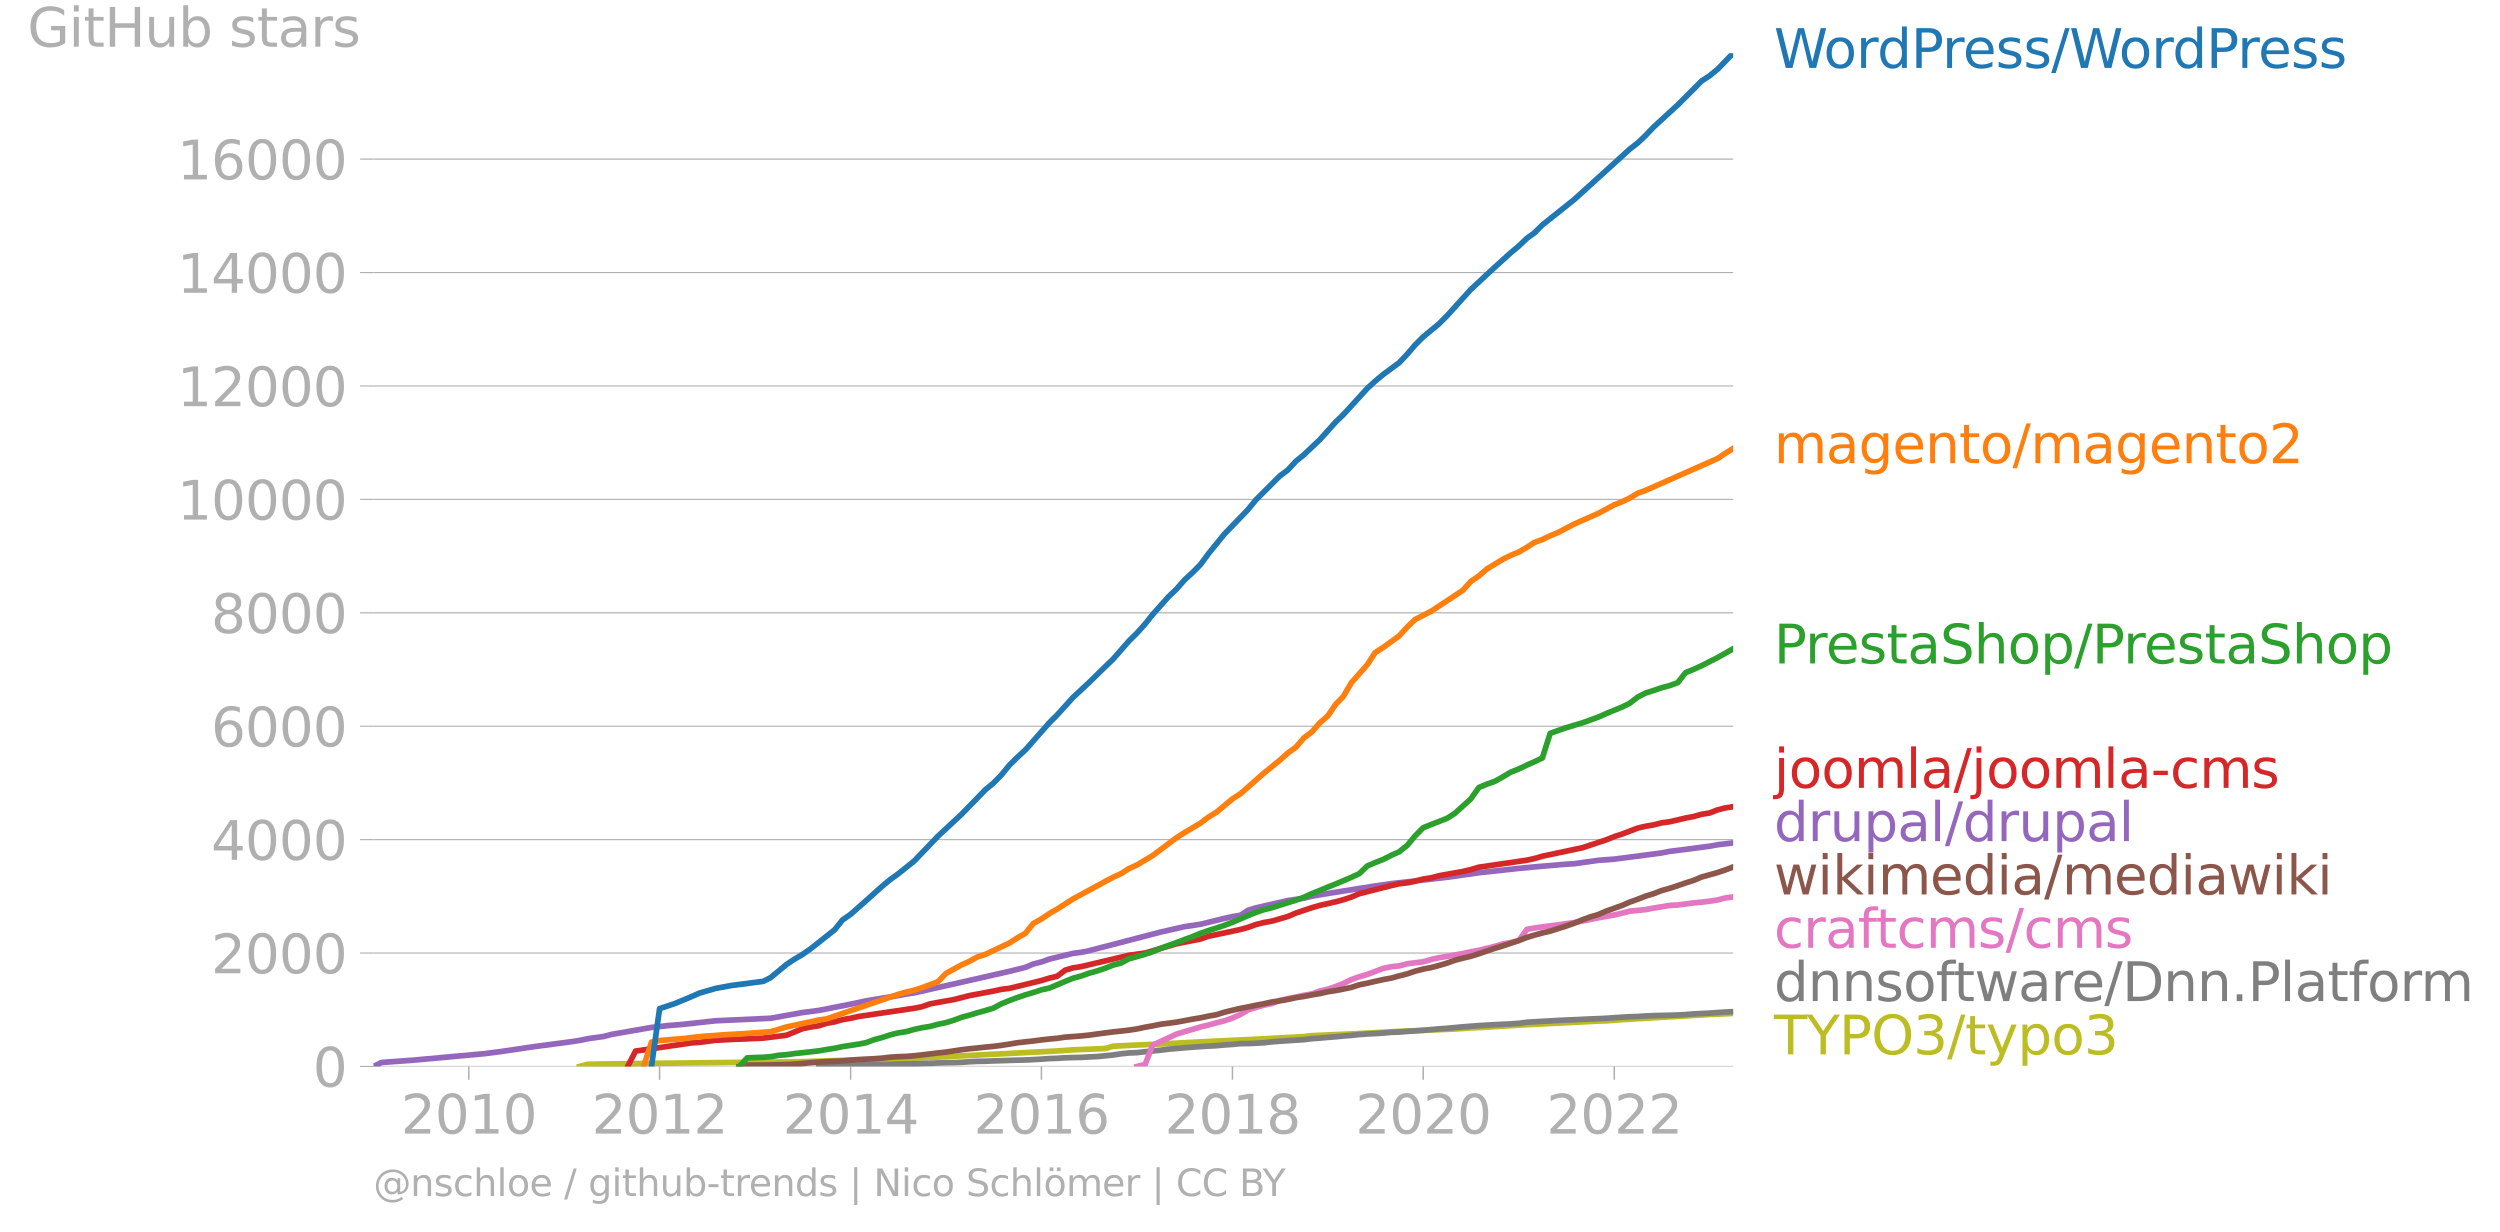 <svg xmlns="http://www.w3.org/2000/svg" xmlns:xlink="http://www.w3.org/1999/xlink" width="875.447" height="431.485" viewBox="0 0 656.585 323.614"><defs><style>*{stroke-linejoin:round;stroke-linecap:butt}</style></defs><g id="figure_1"><path id="patch_1" d="M0 323.614h656.585V0H0v323.614z" style="fill:none"/><g id="axes_1"><path id="patch_2" d="M98.073 280.087h357.12V13.975H98.073v266.112z" style="fill:none"/><g id="matplotlib.axis_1"><g id="xtick_1"><g id="line2d_1"><defs><path id="m7397a86c93" d="M0 0v3.5" style="stroke:#b0b0b0;stroke-width:.4"/></defs><use xlink:href="#m7397a86c93" x="123.126" y="280.087" style="fill:#b0b0b0;stroke:#b0b0b0;stroke-width:.4"/></g><g id="text_1" style="fill:#b0b0b0" transform="matrix(.14 0 0 -.14 105.31 297.724)"><defs><path id="DejaVuSans-32" d="M1228 531h2203V0H469v531q359 372 979 998 621 627 780 809 303 340 423 576 121 236 121 464 0 372-261 606-261 235-680 235-297 0-627-103-329-103-704-313v638q381 153 712 231 332 78 607 78 725 0 1156-363 431-362 431-968 0-288-108-546-107-257-392-607-78-91-497-524-418-433-1181-1211z" transform="scale(.016)"/><path id="DejaVuSans-30" d="M2034 4250q-487 0-733-480-245-479-245-1442 0-959 245-1439 246-480 733-480 491 0 736 480 246 480 246 1439 0 963-246 1442-245 480-736 480zm0 500q785 0 1199-621 414-620 414-1801 0-1178-414-1799Q2819-91 2034-91q-784 0-1198 620-414 621-414 1799 0 1181 414 1801 414 621 1198 621z" transform="scale(.016)"/><path id="DejaVuSans-31" d="M794 531h1031v3560L703 3866v575l1116 225h631V531h1031V0H794v531z" transform="scale(.016)"/></defs><use xlink:href="#DejaVuSans-32"/><use xlink:href="#DejaVuSans-30" x="63.623"/><use xlink:href="#DejaVuSans-31" x="127.246"/><use xlink:href="#DejaVuSans-30" x="190.869"/></g></g><g id="xtick_2"><use xlink:href="#m7397a86c93" id="line2d_2" x="173.231" y="280.087" style="fill:#b0b0b0;stroke:#b0b0b0;stroke-width:.4"/><g id="text_2" style="fill:#b0b0b0" transform="matrix(.14 0 0 -.14 155.416 297.724)"><use xlink:href="#DejaVuSans-32"/><use xlink:href="#DejaVuSans-30" x="63.623"/><use xlink:href="#DejaVuSans-31" x="127.246"/><use xlink:href="#DejaVuSans-32" x="190.869"/></g></g><g id="xtick_3"><use xlink:href="#m7397a86c93" id="line2d_3" x="223.405" y="280.087" style="fill:#b0b0b0;stroke:#b0b0b0;stroke-width:.4"/><g id="text_3" style="fill:#b0b0b0" transform="matrix(.14 0 0 -.14 205.59 297.724)"><defs><path id="DejaVuSans-34" d="M2419 4116 825 1625h1594v2491zm-166 550h794V1625h666v-525h-666V0h-628v1100H313v609l1940 2957z" transform="scale(.016)"/></defs><use xlink:href="#DejaVuSans-32"/><use xlink:href="#DejaVuSans-30" x="63.623"/><use xlink:href="#DejaVuSans-31" x="127.246"/><use xlink:href="#DejaVuSans-34" x="190.869"/></g></g><g id="xtick_4"><use xlink:href="#m7397a86c93" id="line2d_4" x="273.51" y="280.087" style="fill:#b0b0b0;stroke:#b0b0b0;stroke-width:.4"/><g id="text_4" style="fill:#b0b0b0" transform="matrix(.14 0 0 -.14 255.695 297.724)"><defs><path id="DejaVuSans-36" d="M2113 2584q-425 0-674-291-248-290-248-796 0-503 248-796 249-292 674-292t673 292q248 293 248 796 0 506-248 796-248 291-673 291zm1253 1979v-575q-238 112-480 171-242 60-480 60-625 0-955-422-329-422-376-1275 184 272 462 417 279 145 613 145 703 0 1111-427 408-426 408-1160 0-719-425-1154Q2819-91 2113-91q-810 0-1238 620-428 621-428 1799 0 1106 525 1764t1409 658q238 0 480-47t505-140z" transform="scale(.016)"/></defs><use xlink:href="#DejaVuSans-32"/><use xlink:href="#DejaVuSans-30" x="63.623"/><use xlink:href="#DejaVuSans-31" x="127.246"/><use xlink:href="#DejaVuSans-36" x="190.869"/></g></g><g id="xtick_5"><use xlink:href="#m7397a86c93" id="line2d_5" x="323.684" y="280.087" style="fill:#b0b0b0;stroke:#b0b0b0;stroke-width:.4"/><g id="text_5" style="fill:#b0b0b0" transform="matrix(.14 0 0 -.14 305.869 297.724)"><defs><path id="DejaVuSans-38" d="M2034 2216q-450 0-708-241-257-241-257-662 0-422 257-663 258-241 708-241t709 242q260 243 260 662 0 421-258 662-257 241-711 241zm-631 268q-406 100-633 378-226 279-226 679 0 559 398 884 399 325 1092 325 697 0 1094-325t397-884q0-400-227-679-226-278-629-378 456-106 710-416 255-309 255-755 0-679-414-1042Q2806-91 2034-91q-771 0-1186 362-414 363-414 1042 0 446 256 755 257 310 713 416zm-231 997q0-362 226-565 227-203 636-203 407 0 636 203 230 203 230 565 0 363-230 566-229 203-636 203-409 0-636-203-226-203-226-566z" transform="scale(.016)"/></defs><use xlink:href="#DejaVuSans-32"/><use xlink:href="#DejaVuSans-30" x="63.623"/><use xlink:href="#DejaVuSans-31" x="127.246"/><use xlink:href="#DejaVuSans-38" x="190.869"/></g></g><g id="xtick_6"><use xlink:href="#m7397a86c93" id="line2d_6" x="373.789" y="280.087" style="fill:#b0b0b0;stroke:#b0b0b0;stroke-width:.4"/><g id="text_6" style="fill:#b0b0b0" transform="matrix(.14 0 0 -.14 355.974 297.724)"><use xlink:href="#DejaVuSans-32"/><use xlink:href="#DejaVuSans-30" x="63.623"/><use xlink:href="#DejaVuSans-32" x="127.246"/><use xlink:href="#DejaVuSans-30" x="190.869"/></g></g><g id="xtick_7"><use xlink:href="#m7397a86c93" id="line2d_7" x="423.963" y="280.087" style="fill:#b0b0b0;stroke:#b0b0b0;stroke-width:.4"/><g id="text_7" style="fill:#b0b0b0" transform="matrix(.14 0 0 -.14 406.148 297.724)"><use xlink:href="#DejaVuSans-32"/><use xlink:href="#DejaVuSans-30" x="63.623"/><use xlink:href="#DejaVuSans-32" x="127.246"/><use xlink:href="#DejaVuSans-32" x="190.869"/></g></g></g><g id="matplotlib.axis_2"><g id="ytick_1"><path id="line2d_8" d="M98.073 280.087h357.12" clip-path="url(#p412878331a)" style="fill:none;stroke:#b0b0b0;stroke-width:.3;stroke-linecap:square"/><g id="line2d_9"><defs><path id="m7b59b33f03" d="M0 0h-3.5" style="stroke:#b0b0b0;stroke-width:.3"/></defs><use xlink:href="#m7b59b33f03" x="98.073" y="280.087" style="fill:#b0b0b0;stroke:#b0b0b0;stroke-width:.3"/></g><use xlink:href="#DejaVuSans-30" id="text_8" style="fill:#b0b0b0" transform="matrix(.14 0 0 -.14 82.166 285.406)"/></g><g id="ytick_2"><path id="line2d_10" d="M98.073 250.3h357.12" clip-path="url(#p412878331a)" style="fill:none;stroke:#b0b0b0;stroke-width:.3;stroke-linecap:square"/><use xlink:href="#m7b59b33f03" id="line2d_11" x="98.073" y="250.3" style="fill:#b0b0b0;stroke:#b0b0b0;stroke-width:.3"/><g id="text_9" style="fill:#b0b0b0" transform="matrix(.14 0 0 -.14 55.443 255.62)"><use xlink:href="#DejaVuSans-32"/><use xlink:href="#DejaVuSans-30" x="63.623"/><use xlink:href="#DejaVuSans-30" x="127.246"/><use xlink:href="#DejaVuSans-30" x="190.869"/></g></g><g id="ytick_3"><path id="line2d_12" d="M98.073 220.514h357.12" clip-path="url(#p412878331a)" style="fill:none;stroke:#b0b0b0;stroke-width:.3;stroke-linecap:square"/><use xlink:href="#m7b59b33f03" id="line2d_13" x="98.073" y="220.514" style="fill:#b0b0b0;stroke:#b0b0b0;stroke-width:.3"/><g id="text_10" style="fill:#b0b0b0" transform="matrix(.14 0 0 -.14 55.443 225.833)"><use xlink:href="#DejaVuSans-34"/><use xlink:href="#DejaVuSans-30" x="63.623"/><use xlink:href="#DejaVuSans-30" x="127.246"/><use xlink:href="#DejaVuSans-30" x="190.869"/></g></g><g id="ytick_4"><path id="line2d_14" d="M98.073 190.727h357.12" clip-path="url(#p412878331a)" style="fill:none;stroke:#b0b0b0;stroke-width:.3;stroke-linecap:square"/><use xlink:href="#m7b59b33f03" id="line2d_15" x="98.073" y="190.727" style="fill:#b0b0b0;stroke:#b0b0b0;stroke-width:.3"/><g id="text_11" style="fill:#b0b0b0" transform="matrix(.14 0 0 -.14 55.443 196.046)"><use xlink:href="#DejaVuSans-36"/><use xlink:href="#DejaVuSans-30" x="63.623"/><use xlink:href="#DejaVuSans-30" x="127.246"/><use xlink:href="#DejaVuSans-30" x="190.869"/></g></g><g id="ytick_5"><path id="line2d_16" d="M98.073 160.941h357.12" clip-path="url(#p412878331a)" style="fill:none;stroke:#b0b0b0;stroke-width:.3;stroke-linecap:square"/><use xlink:href="#m7b59b33f03" id="line2d_17" x="98.073" y="160.941" style="fill:#b0b0b0;stroke:#b0b0b0;stroke-width:.3"/><g id="text_12" style="fill:#b0b0b0" transform="matrix(.14 0 0 -.14 55.443 166.26)"><use xlink:href="#DejaVuSans-38"/><use xlink:href="#DejaVuSans-30" x="63.623"/><use xlink:href="#DejaVuSans-30" x="127.246"/><use xlink:href="#DejaVuSans-30" x="190.869"/></g></g><g id="ytick_6"><path id="line2d_18" d="M98.073 131.155h357.12" clip-path="url(#p412878331a)" style="fill:none;stroke:#b0b0b0;stroke-width:.3;stroke-linecap:square"/><use xlink:href="#m7b59b33f03" id="line2d_19" x="98.073" y="131.155" style="fill:#b0b0b0;stroke:#b0b0b0;stroke-width:.3"/><g id="text_13" style="fill:#b0b0b0" transform="matrix(.14 0 0 -.14 46.536 136.473)"><use xlink:href="#DejaVuSans-31"/><use xlink:href="#DejaVuSans-30" x="63.623"/><use xlink:href="#DejaVuSans-30" x="127.246"/><use xlink:href="#DejaVuSans-30" x="190.869"/><use xlink:href="#DejaVuSans-30" x="254.492"/></g></g><g id="ytick_7"><path id="line2d_20" d="M98.073 101.368h357.12" clip-path="url(#p412878331a)" style="fill:none;stroke:#b0b0b0;stroke-width:.3;stroke-linecap:square"/><use xlink:href="#m7b59b33f03" id="line2d_21" x="98.073" y="101.368" style="fill:#b0b0b0;stroke:#b0b0b0;stroke-width:.3"/><g id="text_14" style="fill:#b0b0b0" transform="matrix(.14 0 0 -.14 46.536 106.687)"><use xlink:href="#DejaVuSans-31"/><use xlink:href="#DejaVuSans-32" x="63.623"/><use xlink:href="#DejaVuSans-30" x="127.246"/><use xlink:href="#DejaVuSans-30" x="190.869"/><use xlink:href="#DejaVuSans-30" x="254.492"/></g></g><g id="ytick_8"><path id="line2d_22" d="M98.073 71.582h357.12" clip-path="url(#p412878331a)" style="fill:none;stroke:#b0b0b0;stroke-width:.3;stroke-linecap:square"/><use xlink:href="#m7b59b33f03" id="line2d_23" x="98.073" y="71.582" style="fill:#b0b0b0;stroke:#b0b0b0;stroke-width:.3"/><g id="text_15" style="fill:#b0b0b0" transform="matrix(.14 0 0 -.14 46.536 76.9)"><use xlink:href="#DejaVuSans-31"/><use xlink:href="#DejaVuSans-34" x="63.623"/><use xlink:href="#DejaVuSans-30" x="127.246"/><use xlink:href="#DejaVuSans-30" x="190.869"/><use xlink:href="#DejaVuSans-30" x="254.492"/></g></g><g id="ytick_9"><path id="line2d_24" d="M98.073 41.795h357.12" clip-path="url(#p412878331a)" style="fill:none;stroke:#b0b0b0;stroke-width:.3;stroke-linecap:square"/><use xlink:href="#m7b59b33f03" id="line2d_25" x="98.073" y="41.795" style="fill:#b0b0b0;stroke:#b0b0b0;stroke-width:.3"/><g id="text_16" style="fill:#b0b0b0" transform="matrix(.14 0 0 -.14 46.536 47.114)"><use xlink:href="#DejaVuSans-31"/><use xlink:href="#DejaVuSans-36" x="63.623"/><use xlink:href="#DejaVuSans-30" x="127.246"/><use xlink:href="#DejaVuSans-30" x="190.869"/><use xlink:href="#DejaVuSans-30" x="254.492"/></g></g><g id="text_17" style="fill:#b0b0b0" transform="matrix(.14 0 0 -.14 7.2 12.272)"><defs><path id="DejaVuSans-47" d="M3809 666v1253H2778v519h1656V434q-365-259-806-392-440-133-940-133-1094 0-1712 639-617 640-617 1780 0 1144 617 1783 618 639 1712 639 456 0 867-113 411-112 758-331v-672q-350 297-744 447t-828 150q-857 0-1287-478-429-478-429-1425 0-944 429-1422 430-478 1287-478 334 0 596 58 263 58 472 180z" transform="scale(.016)"/><path id="DejaVuSans-69" d="M603 3500h575V0H603v3500zm0 1363h575v-729H603v729z" transform="scale(.016)"/><path id="DejaVuSans-74" d="M1172 4494v-994h1184v-447H1172V1153q0-428 117-550t477-122h590V0h-590q-666 0-919 248-253 249-253 905v1900H172v447h422v994h578z" transform="scale(.016)"/><path id="DejaVuSans-48" d="M628 4666h631V2753h2294v1913h631V0h-631v2222H1259V0H628v4666z" transform="scale(.016)"/><path id="DejaVuSans-75" d="M544 1381v2119h575V1403q0-497 193-746 194-248 582-248 465 0 735 297 271 297 271 810v1984h575V0h-575v538q-209-319-486-474-276-155-642-155-603 0-916 375-312 375-312 1097zm1447 2203z" transform="scale(.016)"/><path id="DejaVuSans-62" d="M3116 1747q0 634-261 995t-717 361q-457 0-718-361t-261-995q0-634 261-995t718-361q456 0 717 361t261 995zM1159 2969q182 312 458 463 277 152 661 152 638 0 1036-506 399-506 399-1331T3314 415Q2916-91 2278-91q-384 0-661 152-276 152-458 464V0H581v4863h578V2969z" transform="scale(.016)"/><path id="DejaVuSans-73" d="M2834 3397v-544q-243 125-506 187-262 63-544 63-428 0-642-131t-214-394q0-200 153-314t616-217l197-44q612-131 870-370t258-667q0-488-386-773Q2250-91 1575-91q-281 0-586 55T347 128v594q319-166 628-249 309-82 613-82 406 0 624 139 219 139 219 392 0 234-158 359-157 125-692 241l-200 47q-534 112-772 345-237 233-237 639 0 494 350 762 350 269 994 269 318 0 599-47 282-46 519-140z" transform="scale(.016)"/><path id="DejaVuSans-61" d="M2194 1759q-697 0-966-159t-269-544q0-306 202-486 202-179 548-179 479 0 768 339t289 901v128h-572zm1147 238V0h-575v531q-197-318-491-470T1556-91q-537 0-855 302-317 302-317 808 0 590 395 890 396 300 1180 300h807v57q0 397-261 614t-733 217q-300 0-585-72-284-72-546-216v532q315 122 612 182 297 61 578 61 760 0 1135-394 375-393 375-1193z" transform="scale(.016)"/><path id="DejaVuSans-72" d="M2631 2963q-97 56-211 82-114 27-251 27-488 0-749-317t-261-911V0H581v3500h578v-544q182 319 472 473 291 155 707 155 59 0 131-8 72-7 159-23l3-590z" transform="scale(.016)"/></defs><use xlink:href="#DejaVuSans-47"/><use xlink:href="#DejaVuSans-69" x="77.49"/><use xlink:href="#DejaVuSans-74" x="105.273"/><use xlink:href="#DejaVuSans-48" x="144.482"/><use xlink:href="#DejaVuSans-75" x="219.678"/><use xlink:href="#DejaVuSans-62" x="283.057"/><use xlink:href="#DejaVuSans-20" x="346.533"/><use xlink:href="#DejaVuSans-73" x="378.32"/><use xlink:href="#DejaVuSans-74" x="430.42"/><use xlink:href="#DejaVuSans-61" x="469.629"/><use xlink:href="#DejaVuSans-72" x="530.908"/><use xlink:href="#DejaVuSans-73" x="572.021"/></g></g><path id="line2d_26" d="m152.228 280.087 2.128-.581 14.688-.209 29.308-.327 10.364-.09 33.427-1.042 35.485-1.817 4.187-.298 8.443-.343 2.059-.61 6.314-.313 6.178-.268 8.373-.447 10.502-.521 6.177-.283 12.561-.685 2.128-.253 10.364-.462 4.187-.209 4.187-.223 4.187-.238 14.62-.61 4.186-.284 4.256-.208 8.374-.536 12.423-.626 8.442-.432 2.06-.06 4.255-.327 22.925-1.34 6.177-.283h0" clip-path="url(#p412878331a)" style="fill:none;stroke:#bcbd22;stroke-width:1.5;stroke-linecap:square"/><path id="line2d_27" d="m215.031 280.087 2.06-.12 2.127-.059 2.06-.12 2.127-.059 2.128-.06 1.921-.014 2.128-.06h2.06l2.127-.104 2.06-.06 2.127-.03 2.128-.044 2.059-.06 2.128-.044 2.059-.09 2.128-.06 2.127-.03 1.922-.074 2.128-.148 2.059-.105 2.128-.03 2.059-.089 2.128-.06 2.127-.074 2.06-.06 2.127-.044 2.06-.104 2.127-.12 2.128-.148 1.99-.075 2.128-.134 2.06-.06 2.127-.044 2.06-.12 2.127-.104 2.128-.193 2.059-.209 2.128-.327 2.059-.209 2.127-.09 2.128-.238 1.922-.193 2.128-.209 2.059-.268 2.128-.178 2.059-.18 2.127-.163 2.128-.149 2.06-.134 2.127-.104 2.06-.194 2.127-.149 2.128-.208 1.922-.015 2.127-.09 2.06-.119 2.127-.238 2.06-.164 2.127-.134 2.128-.149 2.059-.119 2.128-.268 2.059-.149 2.128-.194 2.127-.163 1.922-.194 2.128-.164 2.06-.223 2.127-.15 2.059-.103 2.128-.134 2.128-.194 2.059-.074 2.127-.164 2.06-.15 2.127-.133 2.128-.194 1.99-.194 2.128-.148 2.06-.194 2.127-.194 2.06-.163 2.127-.15 2.128-.133 2.059-.12 2.128-.104 2.059-.104 2.128-.15 2.127-.282 1.922-.12 2.128-.118 2.059-.105 2.128-.134 2.059-.104 2.128-.074 2.127-.105 2.06-.104 2.127-.074 2.06-.105 2.127-.148 2.128-.135 1.922-.119 2.128-.06 2.059-.148 2.127-.09 2.06-.044 2.127-.045 2.128-.074 2.06-.105 2.127-.178 2.059-.105 2.128-.104 2.128-.149 1.921-.134 2.128-.104" clip-path="url(#p412878331a)" style="fill:none;stroke:#7f7f7f;stroke-width:1.5;stroke-linecap:square"/><path id="line2d_28" d="m298.631 280.087 2.128-.536 1.922-5.02 2.128-1.012 2.059-.938 2.128-.998 2.059-.626 2.127-.61 2.128-.64 2.06-.492 2.127-.596 2.06-.521 2.127-.73 2.128-.953 1.922-1.147 2.127-.67 2.06-.61 2.127-.403 2.06-.849 2.127-.462 2.128-.417 2.059-.446 2.128-.373 2.059-.76 2.128-.49 2.127-.716 1.922-.76 2.128-1.042 2.06-.73 2.127-.625 2.059-.774 2.128-.82 2.128-.431 2.059-.209 2.127-.566 2.06-.253 2.127-.268 2.128-.61 1.99-.448 2.128-.357 2.06-.372 2.127-.358 2.06-.462 2.127-.402 2.128-.52 2.059-.522 2.128-.626 2.059-.387 2.128-.506 2.127-2.95 1.922-.327 2.128-.298 2.059-.297 2.128-.239 2.059-.327 2.128-.283 2.127-.403 2.06-.402 2.127-.446 2.06-.358 2.127-.387 2.128-.492 1.922-.506 2.128-.194 2.059-.223 2.127-.402 2.06-.328 2.127-.372 2.128-.104 2.06-.268 2.127-.283 2.059-.194 2.128-.253 2.128-.343 1.921-.491 2.128-.283" clip-path="url(#p412878331a)" style="fill:none;stroke:#e377c2;stroke-width:1.5;stroke-linecap:square"/><g id="text_18" style="fill:#1f77b4" transform="matrix(.14 0 0 -.14 465.907 17.838)"><defs><path id="DejaVuSans-57" d="M213 4666h637l981-3944 978 3944h710l981-3944 978 3944h641L4947 0h-794l-984 4050L2175 0h-794L213 4666z" transform="scale(.016)"/><path id="DejaVuSans-6f" d="M1959 3097q-462 0-731-361t-269-989q0-628 267-989 268-361 733-361 460 0 728 362 269 363 269 988 0 622-269 986-268 364-728 364zm0 487q750 0 1178-488 429-487 429-1349 0-859-429-1349Q2709-91 1959-91q-753 0-1180 489-426 490-426 1349 0 862 426 1349 427 488 1180 488z" transform="scale(.016)"/><path id="DejaVuSans-64" d="M2906 2969v1894h575V0h-575v525q-181-312-458-464-276-152-664-152-634 0-1033 506-398 507-398 1332t398 1331q399 506 1033 506 388 0 664-152 277-151 458-463zM947 1747q0-634 261-995t717-361q456 0 718 361 263 361 263 995t-263 995q-262 361-718 361t-717-361q-261-361-261-995z" transform="scale(.016)"/><path id="DejaVuSans-50" d="M1259 4147V2394h794q441 0 681 228 241 228 241 650 0 419-241 647-240 228-681 228h-794zm-631 519h1425q785 0 1186-355 402-355 402-1039 0-691-402-1044-401-353-1186-353h-794V0H628v4666z" transform="scale(.016)"/><path id="DejaVuSans-65" d="M3597 1894v-281H953q38-594 358-905t892-311q331 0 642 81t618 244V178Q3153 47 2828-22t-659-69q-838 0-1327 487-489 488-489 1320 0 859 464 1363 464 505 1252 505 706 0 1117-455 411-454 411-1235zm-575 169q-6 471-264 752-258 282-683 282-481 0-770-272t-333-766l2050 4z" transform="scale(.016)"/><path id="DejaVuSans-2f" d="M1625 4666h531L531-594H0l1625 5260z" transform="scale(.016)"/></defs><use xlink:href="#DejaVuSans-57"/><use xlink:href="#DejaVuSans-6f" x="93.002"/><use xlink:href="#DejaVuSans-72" x="154.184"/><use xlink:href="#DejaVuSans-64" x="193.547"/><use xlink:href="#DejaVuSans-50" x="257.023"/><use xlink:href="#DejaVuSans-72" x="315.576"/><use xlink:href="#DejaVuSans-65" x="354.439"/><use xlink:href="#DejaVuSans-73" x="415.963"/><use xlink:href="#DejaVuSans-73" x="468.063"/><use xlink:href="#DejaVuSans-2f" x="520.162"/><use xlink:href="#DejaVuSans-57" x="553.854"/><use xlink:href="#DejaVuSans-6f" x="646.855"/><use xlink:href="#DejaVuSans-72" x="708.037"/><use xlink:href="#DejaVuSans-64" x="747.4"/><use xlink:href="#DejaVuSans-50" x="810.877"/><use xlink:href="#DejaVuSans-72" x="869.43"/><use xlink:href="#DejaVuSans-65" x="908.293"/><use xlink:href="#DejaVuSans-73" x="969.816"/><use xlink:href="#DejaVuSans-73" x="1021.916"/></g><g id="text_19" style="fill:#ff7f0e" transform="matrix(.14 0 0 -.14 465.907 121.644)"><defs><path id="DejaVuSans-6d" d="M3328 2828q216 388 516 572t706 184q547 0 844-383 297-382 297-1088V0h-578v2094q0 503-179 746-178 244-543 244-447 0-707-297-259-296-259-809V0h-578v2094q0 506-178 748t-550 242q-441 0-701-298-259-298-259-808V0H581v3500h578v-544q197 322 472 475t653 153q382 0 649-194 267-193 395-562z" transform="scale(.016)"/><path id="DejaVuSans-67" d="M2906 1791q0 625-258 968-257 344-723 344-462 0-720-344-258-343-258-968 0-622 258-966t720-344q466 0 723 344 258 344 258 966zm575-1357q0-893-397-1329-396-436-1215-436-303 0-572 45t-522 139v559q253-137 500-202 247-66 503-66 566 0 847 295t281 892v285q-178-310-456-463T1784 0Q1141 0 747 490 353 981 353 1791q0 812 394 1302 394 491 1037 491 388 0 666-153t456-462v531h575V434z" transform="scale(.016)"/><path id="DejaVuSans-6e" d="M3513 2113V0h-575v2094q0 497-194 743-194 247-581 247-466 0-735-297-269-296-269-809V0H581v3500h578v-544q207 316 486 472 280 156 646 156 603 0 912-373 310-373 310-1098z" transform="scale(.016)"/></defs><use xlink:href="#DejaVuSans-6d"/><use xlink:href="#DejaVuSans-61" x="97.412"/><use xlink:href="#DejaVuSans-67" x="158.691"/><use xlink:href="#DejaVuSans-65" x="222.168"/><use xlink:href="#DejaVuSans-6e" x="283.691"/><use xlink:href="#DejaVuSans-74" x="347.07"/><use xlink:href="#DejaVuSans-6f" x="386.279"/><use xlink:href="#DejaVuSans-2f" x="447.461"/><use xlink:href="#DejaVuSans-6d" x="481.152"/><use xlink:href="#DejaVuSans-61" x="578.564"/><use xlink:href="#DejaVuSans-67" x="639.844"/><use xlink:href="#DejaVuSans-65" x="703.32"/><use xlink:href="#DejaVuSans-6e" x="764.844"/><use xlink:href="#DejaVuSans-74" x="828.223"/><use xlink:href="#DejaVuSans-6f" x="867.432"/><use xlink:href="#DejaVuSans-32" x="928.613"/></g><g id="text_20" style="fill:#2ca02c" transform="matrix(.14 0 0 -.14 465.907 174.246)"><defs><path id="DejaVuSans-53" d="M3425 4513v-616q-359 172-678 256-319 85-616 85-515 0-795-200t-280-569q0-310 186-468 186-157 705-254l381-78q706-135 1042-474t336-907q0-679-455-1029Q2797-91 1919-91q-331 0-705 75-373 75-773 222v650q384-215 753-325 369-109 725-109 540 0 834 212 294 213 294 607 0 343-211 537t-692 291l-385 75q-706 140-1022 440-315 300-315 835 0 619 436 975t1201 356q329 0 669-60 341-59 697-177z" transform="scale(.016)"/><path id="DejaVuSans-68" d="M3513 2113V0h-575v2094q0 497-194 743-194 247-581 247-466 0-735-297-269-296-269-809V0H581v4863h578V2956q207 316 486 472 280 156 646 156 603 0 912-373 310-373 310-1098z" transform="scale(.016)"/><path id="DejaVuSans-70" d="M1159 525v-1856H581v4831h578v-531q182 312 458 463 277 152 661 152 638 0 1036-506 399-506 399-1331T3314 415Q2916-91 2278-91q-384 0-661 152-276 152-458 464zm1957 1222q0 634-261 995t-717 361q-457 0-718-361t-261-995q0-634 261-995t718-361q456 0 717 361t261 995z" transform="scale(.016)"/></defs><use xlink:href="#DejaVuSans-50"/><use xlink:href="#DejaVuSans-72" x="58.553"/><use xlink:href="#DejaVuSans-65" x="97.416"/><use xlink:href="#DejaVuSans-73" x="158.939"/><use xlink:href="#DejaVuSans-74" x="211.039"/><use xlink:href="#DejaVuSans-61" x="250.248"/><use xlink:href="#DejaVuSans-53" x="311.527"/><use xlink:href="#DejaVuSans-68" x="375.004"/><use xlink:href="#DejaVuSans-6f" x="438.383"/><use xlink:href="#DejaVuSans-70" x="499.564"/><use xlink:href="#DejaVuSans-2f" x="563.041"/><use xlink:href="#DejaVuSans-50" x="596.732"/><use xlink:href="#DejaVuSans-72" x="655.285"/><use xlink:href="#DejaVuSans-65" x="694.148"/><use xlink:href="#DejaVuSans-73" x="755.672"/><use xlink:href="#DejaVuSans-74" x="807.771"/><use xlink:href="#DejaVuSans-61" x="846.98"/><use xlink:href="#DejaVuSans-53" x="908.26"/><use xlink:href="#DejaVuSans-68" x="971.736"/><use xlink:href="#DejaVuSans-6f" x="1035.115"/><use xlink:href="#DejaVuSans-70" x="1096.297"/></g><g id="text_21" style="fill:#d62728" transform="matrix(.14 0 0 -.14 465.907 206.919)"><defs><path id="DejaVuSans-6a" d="M603 3500h575V-63q0-668-255-968-254-300-820-300h-219v487H38q328 0 446 152Q603-541 603-63v3563zm0 1363h575v-729H603v729z" transform="scale(.016)"/><path id="DejaVuSans-6c" d="M603 4863h575V0H603v4863z" transform="scale(.016)"/><path id="DejaVuSans-2d" d="M313 2009h1684v-512H313v512z" transform="scale(.016)"/><path id="DejaVuSans-63" d="M3122 3366v-538q-244 135-489 202t-495 67q-560 0-870-355-309-354-309-995t309-996q310-354 870-354 250 0 495 67t489 202V134Q2881 22 2623-34q-257-57-548-57-791 0-1257 497-465 497-465 1341 0 856 470 1346 471 491 1290 491 265 0 518-55 253-54 491-163z" transform="scale(.016)"/></defs><use xlink:href="#DejaVuSans-6a"/><use xlink:href="#DejaVuSans-6f" x="27.783"/><use xlink:href="#DejaVuSans-6f" x="88.965"/><use xlink:href="#DejaVuSans-6d" x="150.146"/><use xlink:href="#DejaVuSans-6c" x="247.559"/><use xlink:href="#DejaVuSans-61" x="275.342"/><use xlink:href="#DejaVuSans-2f" x="336.621"/><use xlink:href="#DejaVuSans-6a" x="370.313"/><use xlink:href="#DejaVuSans-6f" x="398.096"/><use xlink:href="#DejaVuSans-6f" x="459.277"/><use xlink:href="#DejaVuSans-6d" x="520.459"/><use xlink:href="#DejaVuSans-6c" x="617.871"/><use xlink:href="#DejaVuSans-61" x="645.654"/><use xlink:href="#DejaVuSans-2d" x="706.934"/><use xlink:href="#DejaVuSans-63" x="743.018"/><use xlink:href="#DejaVuSans-6d" x="797.998"/><use xlink:href="#DejaVuSans-73" x="895.41"/></g><g id="text_22" style="fill:#9467bd" transform="matrix(.14 0 0 -.14 465.907 220.919)"><use xlink:href="#DejaVuSans-64"/><use xlink:href="#DejaVuSans-72" x="63.477"/><use xlink:href="#DejaVuSans-75" x="104.59"/><use xlink:href="#DejaVuSans-70" x="167.969"/><use xlink:href="#DejaVuSans-61" x="231.445"/><use xlink:href="#DejaVuSans-6c" x="292.725"/><use xlink:href="#DejaVuSans-2f" x="320.508"/><use xlink:href="#DejaVuSans-64" x="354.199"/><use xlink:href="#DejaVuSans-72" x="417.676"/><use xlink:href="#DejaVuSans-75" x="458.789"/><use xlink:href="#DejaVuSans-70" x="522.168"/><use xlink:href="#DejaVuSans-61" x="585.645"/><use xlink:href="#DejaVuSans-6c" x="646.924"/></g><g id="text_23" style="fill:#8c564b" transform="matrix(.14 0 0 -.14 465.907 234.919)"><defs><path id="DejaVuSans-77" d="M269 3500h575l719-2731 715 2731h678l719-2731 716 2731h575L4050 0h-678l-753 2869L1863 0h-679L269 3500z" transform="scale(.016)"/><path id="DejaVuSans-6b" d="M581 4863h578V1991l1716 1509h734L1753 1863 3688 0h-750L1159 1709V0H581v4863z" transform="scale(.016)"/></defs><use xlink:href="#DejaVuSans-77"/><use xlink:href="#DejaVuSans-69" x="81.787"/><use xlink:href="#DejaVuSans-6b" x="109.57"/><use xlink:href="#DejaVuSans-69" x="167.48"/><use xlink:href="#DejaVuSans-6d" x="195.264"/><use xlink:href="#DejaVuSans-65" x="292.676"/><use xlink:href="#DejaVuSans-64" x="354.199"/><use xlink:href="#DejaVuSans-69" x="417.676"/><use xlink:href="#DejaVuSans-61" x="445.459"/><use xlink:href="#DejaVuSans-2f" x="506.738"/><use xlink:href="#DejaVuSans-6d" x="540.43"/><use xlink:href="#DejaVuSans-65" x="637.842"/><use xlink:href="#DejaVuSans-64" x="699.365"/><use xlink:href="#DejaVuSans-69" x="762.842"/><use xlink:href="#DejaVuSans-61" x="790.625"/><use xlink:href="#DejaVuSans-77" x="851.904"/><use xlink:href="#DejaVuSans-69" x="933.691"/><use xlink:href="#DejaVuSans-6b" x="961.475"/><use xlink:href="#DejaVuSans-69" x="1019.385"/></g><g id="text_24" style="fill:#e377c2" transform="matrix(.14 0 0 -.14 465.907 248.919)"><defs><path id="DejaVuSans-66" d="M2375 4863v-479h-550q-309 0-430-125-120-125-120-450v-309h947v-447h-947V0H697v3053H147v447h550v244q0 584 272 851 272 268 862 268h544z" transform="scale(.016)"/></defs><use xlink:href="#DejaVuSans-63"/><use xlink:href="#DejaVuSans-72" x="54.98"/><use xlink:href="#DejaVuSans-61" x="96.094"/><use xlink:href="#DejaVuSans-66" x="157.373"/><use xlink:href="#DejaVuSans-74" x="190.828"/><use xlink:href="#DejaVuSans-63" x="230.037"/><use xlink:href="#DejaVuSans-6d" x="285.018"/><use xlink:href="#DejaVuSans-73" x="382.43"/><use xlink:href="#DejaVuSans-2f" x="434.529"/><use xlink:href="#DejaVuSans-63" x="468.221"/><use xlink:href="#DejaVuSans-6d" x="523.201"/><use xlink:href="#DejaVuSans-73" x="620.613"/></g><g id="text_25" style="fill:#7f7f7f" transform="matrix(.14 0 0 -.14 465.907 262.919)"><defs><path id="DejaVuSans-44" d="M1259 4147V519h763q966 0 1414 437 448 438 448 1382 0 937-448 1373t-1414 436h-763zm-631 519h1297q1356 0 1990-564 635-564 635-1764 0-1207-638-1773Q3275 0 1925 0H628v4666z" transform="scale(.016)"/><path id="DejaVuSans-2e" d="M684 794h660V0H684v794z" transform="scale(.016)"/></defs><use xlink:href="#DejaVuSans-64"/><use xlink:href="#DejaVuSans-6e" x="63.477"/><use xlink:href="#DejaVuSans-6e" x="126.855"/><use xlink:href="#DejaVuSans-73" x="190.234"/><use xlink:href="#DejaVuSans-6f" x="242.334"/><use xlink:href="#DejaVuSans-66" x="303.516"/><use xlink:href="#DejaVuSans-74" x="336.971"/><use xlink:href="#DejaVuSans-77" x="376.18"/><use xlink:href="#DejaVuSans-61" x="457.967"/><use xlink:href="#DejaVuSans-72" x="519.246"/><use xlink:href="#DejaVuSans-65" x="558.109"/><use xlink:href="#DejaVuSans-2f" x="619.633"/><use xlink:href="#DejaVuSans-44" x="653.324"/><use xlink:href="#DejaVuSans-6e" x="730.326"/><use xlink:href="#DejaVuSans-6e" x="793.705"/><use xlink:href="#DejaVuSans-2e" x="857.084"/><use xlink:href="#DejaVuSans-50" x="888.871"/><use xlink:href="#DejaVuSans-6c" x="949.174"/><use xlink:href="#DejaVuSans-61" x="976.957"/><use xlink:href="#DejaVuSans-74" x="1038.236"/><use xlink:href="#DejaVuSans-66" x="1077.445"/><use xlink:href="#DejaVuSans-6f" x="1112.65"/><use xlink:href="#DejaVuSans-72" x="1173.832"/><use xlink:href="#DejaVuSans-6d" x="1213.195"/></g><g id="text_26" style="fill:#bcbd22" transform="matrix(.14 0 0 -.14 465.907 276.919)"><defs><path id="DejaVuSans-54" d="M-19 4666h3947v-532H2272V0h-634v4134H-19v532z" transform="scale(.016)"/><path id="DejaVuSans-59" d="M-13 4666h679l1293-1919 1285 1919h678L2272 2222V0h-634v2222L-13 4666z" transform="scale(.016)"/><path id="DejaVuSans-4f" d="M2522 4238q-688 0-1093-513-404-512-404-1397 0-881 404-1394 405-512 1093-512 687 0 1089 512 402 513 402 1394 0 885-402 1397-402 513-1089 513zm0 512q981 0 1568-658 588-658 588-1764 0-1103-588-1761Q3503-91 2522-91q-984 0-1574 656-589 657-589 1763t589 1764q590 658 1574 658z" transform="scale(.016)"/><path id="DejaVuSans-33" d="M2597 2516q453-97 707-404 255-306 255-756 0-690-475-1069Q2609-91 1734-91q-293 0-604 58T488 141v609q262-153 574-231 313-78 654-78 593 0 904 234t311 681q0 413-289 645-289 233-804 233h-544v519h569q465 0 712 186t247 536q0 359-255 551-254 193-729 193-260 0-557-57-297-56-653-174v562q360 100 674 150t592 50q719 0 1137-327 419-326 419-882 0-388-222-655t-631-370z" transform="scale(.016)"/><path id="DejaVuSans-79" d="M2059-325q-243-625-475-815-231-191-618-191H506v481h338q237 0 368 113 132 112 291 531l103 262L191 3500h609L1894 763l1094 2737h609L2059-325z" transform="scale(.016)"/></defs><use xlink:href="#DejaVuSans-54"/><use xlink:href="#DejaVuSans-59" x="61.084"/><use xlink:href="#DejaVuSans-50" x="122.168"/><use xlink:href="#DejaVuSans-4f" x="182.471"/><use xlink:href="#DejaVuSans-33" x="261.182"/><use xlink:href="#DejaVuSans-2f" x="324.805"/><use xlink:href="#DejaVuSans-74" x="358.496"/><use xlink:href="#DejaVuSans-79" x="397.705"/><use xlink:href="#DejaVuSans-70" x="456.885"/><use xlink:href="#DejaVuSans-6f" x="520.361"/><use xlink:href="#DejaVuSans-33" x="581.543"/></g><g id="text_27" style="fill:#b0b0b0" transform="matrix(.097 0 0 -.097 98.073 314.123)"><defs><path id="DejaVuSans-40" d="M2381 1678q0-447 222-702 222-254 610-254 384 0 604 256 221 256 221 700 0 438-225 695-225 258-607 258-378 0-602-256-223-256-223-697zm1703-934q-187-241-429-355t-564-114q-538 0-874 389t-336 1014q0 625 337 1015 338 391 873 391 322 0 565-117 244-117 428-354v409h447V722q457 69 714 417 258 349 258 902 0 334-99 628-98 294-298 544-325 409-792 626t-1017 217q-384 0-738-102-353-101-653-301-490-319-767-836-276-517-276-1120 0-497 179-932 180-434 521-765 328-325 759-495 431-171 922-171 403 0 792 136t714 389l281-347q-390-303-851-464t-936-161q-578 0-1091 205-512 205-912 595Q841 78 631 592q-209 514-209 1105 0 569 212 1084 213 516 607 907 403 396 931 607t1119 211q662 0 1229-272 568-271 952-771 234-307 357-666 124-359 124-744 0-822-497-1297T4084 263v481z" transform="scale(.016)"/><path id="DejaVuSans-7c" d="M1344 4891v-6400H813v6400h531z" transform="scale(.016)"/><path id="DejaVuSans-4e" d="M628 4666h850L3547 763v3903h612V0h-850L1241 3903V0H628v4666z" transform="scale(.016)"/><path id="DejaVuSans-f6" d="M1959 3097q-462 0-731-361t-269-989q0-628 267-989 268-361 733-361 460 0 728 362 269 363 269 988 0 622-269 986-268 364-728 364zm0 487q750 0 1178-488 429-487 429-1349 0-859-429-1349Q2709-91 1959-91q-753 0-1180 489-426 490-426 1349 0 862 426 1349 427 488 1180 488zm295 1266h634v-631h-634v631zm-1222 0h634v-631h-634v631z" transform="scale(.016)"/><path id="DejaVuSans-43" d="M4122 4306v-665q-319 297-680 443-361 147-767 147-800 0-1225-489t-425-1414q0-922 425-1411t1225-489q406 0 767 147t680 444V359q-331-225-702-338-370-112-782-112-1060 0-1670 648-609 649-609 1771 0 1125 609 1773 610 649 1670 649 418 0 788-111 371-111 696-333z" transform="scale(.016)"/><path id="DejaVuSans-42" d="M1259 2228V519h1013q509 0 754 211 246 211 246 645 0 438-246 645-245 208-754 208H1259zm0 1919V2741h935q462 0 688 173 227 174 227 530 0 353-227 528-226 175-688 175h-935zm-631 519h1613q722 0 1112-300 391-300 391-853 0-429-200-682t-588-315q466-100 724-418 258-317 258-792 0-625-425-966Q3088 0 2303 0H628v4666z" transform="scale(.016)"/></defs><use xlink:href="#DejaVuSans-40"/><use xlink:href="#DejaVuSans-6e" x="100"/><use xlink:href="#DejaVuSans-73" x="163.379"/><use xlink:href="#DejaVuSans-63" x="215.479"/><use xlink:href="#DejaVuSans-68" x="270.459"/><use xlink:href="#DejaVuSans-6c" x="333.838"/><use xlink:href="#DejaVuSans-6f" x="361.621"/><use xlink:href="#DejaVuSans-65" x="422.803"/><use xlink:href="#DejaVuSans-20" x="484.326"/><use xlink:href="#DejaVuSans-2f" x="516.113"/><use xlink:href="#DejaVuSans-20" x="549.805"/><use xlink:href="#DejaVuSans-67" x="581.592"/><use xlink:href="#DejaVuSans-69" x="645.068"/><use xlink:href="#DejaVuSans-74" x="672.852"/><use xlink:href="#DejaVuSans-68" x="712.061"/><use xlink:href="#DejaVuSans-75" x="775.439"/><use xlink:href="#DejaVuSans-62" x="838.818"/><use xlink:href="#DejaVuSans-2d" x="902.295"/><use xlink:href="#DejaVuSans-74" x="938.379"/><use xlink:href="#DejaVuSans-72" x="977.588"/><use xlink:href="#DejaVuSans-65" x="1016.451"/><use xlink:href="#DejaVuSans-6e" x="1077.975"/><use xlink:href="#DejaVuSans-64" x="1141.354"/><use xlink:href="#DejaVuSans-73" x="1204.83"/><use xlink:href="#DejaVuSans-20" x="1256.93"/><use xlink:href="#DejaVuSans-7c" x="1288.717"/><use xlink:href="#DejaVuSans-20" x="1322.408"/><use xlink:href="#DejaVuSans-4e" x="1354.195"/><use xlink:href="#DejaVuSans-69" x="1429"/><use xlink:href="#DejaVuSans-63" x="1456.783"/><use xlink:href="#DejaVuSans-6f" x="1511.764"/><use xlink:href="#DejaVuSans-20" x="1572.945"/><use xlink:href="#DejaVuSans-53" x="1604.732"/><use xlink:href="#DejaVuSans-63" x="1668.209"/><use xlink:href="#DejaVuSans-68" x="1723.189"/><use xlink:href="#DejaVuSans-6c" x="1786.568"/><use xlink:href="#DejaVuSans-f6" x="1814.352"/><use xlink:href="#DejaVuSans-6d" x="1875.533"/><use xlink:href="#DejaVuSans-65" x="1972.945"/><use xlink:href="#DejaVuSans-72" x="2034.469"/><use xlink:href="#DejaVuSans-20" x="2075.582"/><use xlink:href="#DejaVuSans-7c" x="2107.369"/><use xlink:href="#DejaVuSans-20" x="2141.061"/><use xlink:href="#DejaVuSans-43" x="2172.848"/><use xlink:href="#DejaVuSans-43" x="2242.672"/><use xlink:href="#DejaVuSans-20" x="2312.496"/><use xlink:href="#DejaVuSans-42" x="2344.283"/><use xlink:href="#DejaVuSans-59" x="2407.387"/></g><path id="line2d_29" d="m194.165 280.087 2.06-.358 2.127-.015h2.128l1.922-.044 2.128-.06 2.059-.03 2.127-.119 2.06-.164 2.127-.193 2.128-.164 2.06-.12 2.127-.089 2.06-.089 2.127-.208 2.128-.164 1.921-.09 2.128-.119 2.06-.149 2.127-.253 2.06-.134 2.127-.074 2.128-.164 2.059-.224 2.128-.268 2.059-.253 2.128-.223 2.127-.328 1.922-.283 2.128-.268 2.059-.194 2.128-.238 2.059-.194 2.128-.268 2.127-.327 2.06-.358 2.127-.238 2.06-.223 2.127-.283 2.128-.239 1.99-.178 2.128-.313 2.06-.149 2.127-.164 2.06-.208 2.127-.298 2.128-.283 2.059-.268 2.128-.224 2.059-.238 2.127-.328 2.128-.446 1.922-.343 2.128-.432 2.059-.268 2.128-.283 2.059-.387 2.127-.402 2.128-.343 2.06-.447 2.127-.372 2.06-.655 2.127-.521 2.128-.492 1.922-.372 2.127-.447 2.06-.387 2.127-.477 2.06-.283 2.127-.387 2.128-.462 2.059-.313 2.128-.402 2.059-.357 2.128-.477 2.127-.327 1.922-.373 2.128-.446 2.06-.67 2.127-.433 2.059-.476 2.128-.477 2.128-.387 2.059-.58 2.127-.537 2.06-.7 2.127-.551 2.128-.402 1.99-.536 2.128-.626 2.06-.744 2.127-.566 2.06-.477 2.127-.67 2.128-.73 2.059-.7 2.128-.64 2.059-.685 2.128-.73 2.127-.82 1.922-.58 2.128-.58 2.059-.478 2.128-.67 2.059-.67 2.128-.745 2.127-.893 2.06-.76 2.127-.625 2.06-.894 2.127-.76 2.128-.759 1.922-.834 2.128-.774 2.059-.805 2.127-.655 2.06-.804 2.127-.596 2.128-.7 2.06-.715 2.127-.67 2.059-.879 2.128-.595 2.128-.596 1.921-.655 2.128-.805" clip-path="url(#p412878331a)" style="fill:none;stroke:#8c564b;stroke-width:1.5;stroke-linecap:square"/><path id="line2d_30" d="m98.073 280.087 2.128-1.043 4.05-.298 4.186-.298 18.738-1.712 4.187-.536 8.443-1.251 10.501-1.4 1.922-.298 2.128-.447 4.187-.596 2.059-.536 10.501-1.832 4.256-.476 4.118-.343 8.374-.923 4.187-.194 10.364-.477 8.374-1.504 4.255-.55 8.374-1.64 4.05-.878 8.373-1.37 2.128-.417 2.128-.298 20.797-4.706 4.255-.968 4.187-1.043 2.06-.878 2.127-.537 2.128-.76 6.177-1.488 2.128-.283 2.06-.417 18.806-4.9 6.246-1.415 4.255-.64 6.246-1.535 2.128-.476 2.128-.358 1.922-1.28 2.127-.656 6.246-1.43 2.128-.49 4.187-.611 2.128-.522 4.187-.715 12.423-1.98 4.256-.611 14.62-1.668 8.373-1.192 10.502-1.146 4.05-.388 8.373-.714 2.128-.12 6.314-.893 4.187-.313 4.05-.521 8.373-1.102 2.128-.417 4.187-.522 6.315-.834 2.128-.387 4.05-.476h0" clip-path="url(#p412878331a)" style="fill:none;stroke:#9467bd;stroke-width:1.5;stroke-linecap:square"/><path id="line2d_31" d="m164.857 280.087 2.06-4.036 14.62-2.145 2.127-.149 4.187-.536 4.187-.223 8.442-.358 6.109-.76 4.187-1.727 2.127-.432 2.128-.313 2.06-.655 2.127-.387 2.06-.581 2.127-.358 2.128-.476 14.55-2.145 2.06-.417 2.128-.744 6.314-1.147 4.05-1.028 6.246-1.176 2.128-.462 2.127-.268 8.374-2.04 2.128-.656 1.99-.462 2.128-1.608 2.06-.61 2.127-.328 12.56-2.979 4.256-.596 8.237-2.427 6.314-1.251 2.06-.715 8.442-1.787 1.922-.536 2.127-.76 2.06-.521 2.127-.373 4.187-1.22 2.128-.91 4.187-1.4 2.059-.595 4.255-.968 1.922-.521 2.128-.7 2.06-.88 8.442-2.144 2.059-.476 2.127-.239 2.06-.431 2.127-.566 2.128-.328 1.99-.536 6.315-1.132 2.06-.492 2.127-.625 12.63-1.847 1.921-.417 2.128-.625 10.501-2.22 6.246-2.07 2.128-.863 2.128-.686 4.05-1.548 2.059-.477 2.127-.357 2.06-.537 2.127-.283 4.187-.982 2.128-.403 2.059-.58 2.128-.343 2.128-.834 1.921-.477 2.128-.357h0" clip-path="url(#p412878331a)" style="fill:none;stroke:#d62728;stroke-width:1.5;stroke-linecap:square"/><path id="line2d_32" d="m194.165 280.087 2.06-2.25 2.127-.103 2.128-.06 1.922-.149 2.128-.372 2.059-.15 2.127-.312 2.06-.208 2.127-.239 2.128-.253 2.06-.357 2.127-.328 2.06-.432 2.127-.328 2.128-.327 1.921-.373 2.128-.789 2.06-.551 2.127-.7 2.06-.521 2.127-.328 2.128-.596 2.059-.446 2.128-.343 2.059-.551 2.128-.447 2.127-.655 1.922-.73 2.128-.58 2.059-.626 2.128-.581 2.059-.626 2.128-1.146 2.127-.864 2.06-.775 2.127-.714 2.06-.611 2.127-.7 2.128-.477 1.99-.834 2.128-.908 2.06-.834 2.127-.581 2.06-.73 2.127-.595 2.128-.715 2.059-.82 2.128-.565 2.059-1.088 2.127-.58 2.128-.626 1.922-.64 2.128-.909 2.059-.745 2.128-.76 2.059-.788 2.127-.775 2.128-.879 2.06-.714 2.127-.67 2.06-.7 2.127-.805 2.128-.908 1.922-.834 2.127-.864 2.06-.7 2.127-.521 2.06-.656 2.127-.67 2.128-.655 2.059-.745 2.128-.983 2.059-.819 2.128-.894 2.127-.848 1.922-.805 2.128-.908 2.06-.953 2.127-2.026 2.059-.893 2.128-.834 2.128-1.088 2.059-.908 2.127-1.698 2.06-2.472 2.127-2.16 2.128-.849 1.99-.774 2.128-.834 2.06-1.31 2.127-1.922 2.06-1.862 2.127-3.008 2.128-.894 2.059-.715 2.128-1.191 2.059-1.236 2.128-.834 2.127-1.028 1.922-.849 2.128-.998 2.059-6.478 2.128-.76 2.059-.714 2.128-.656 2.127-.625 2.06-.73 2.127-.79 2.06-.908 2.127-.879 2.128-.878 1.922-.939 2.128-1.653 2.059-1.057 2.127-.67 2.06-.715 2.127-.566 2.128-.76 2.06-2.65 2.127-.865 2.059-.938 2.128-1.087 2.128-1.072 1.921-1.088 2.128-1.22" clip-path="url(#p412878331a)" style="fill:none;stroke:#2ca02c;stroke-width:1.5;stroke-linecap:square"/><path id="line2d_33" d="m169.044 280.087 2.06-6.39 2.127-.417 6.246-.52 4.187-.492 6.315-.492 4.186-.223 8.237-.581 4.187-1.266 8.442-1.802 2.06-.313 18.737-6.419 2.128-.61 2.128-.492 2.059-.67 4.187-1.564 2.128-2.19 4.05-2.218 2.127-.968 2.059-1.132 2.128-.7 6.314-2.979 2.06-1.325 2.127-1.221 2.06-2.562 2.127-1.192 2.128-1.43 1.99-1.146 4.187-2.68 8.443-4.588 2.059-1.087 2.128-.983 2.059-1.31 2.127-.969 4.05-2.413 6.315-4.736 2.059-1.31 4.255-2.532 2.06-1.564 2.127-1.295 4.187-3.486 2.128-1.37 6.108-5.376 4.187-3.396 2.128-1.921 2.128-1.52 2.059-2.412 2.128-1.608 2.059-2.353 2.128-1.847 2.127-3.128 1.922-1.936 2.128-3.634 4.187-4.75 2.059-3.173 2.128-1.37 4.187-3.009 2.127-2.353 2.06-1.966 4.255-2.189 6.177-4.08 2.128-1.416 2.06-2.293 2.127-1.46 2.128-1.846 4.187-2.547 2.059-1.013 2.128-.879 2.127-1.236 1.922-1.266 2.128-.774 2.059-.998 2.128-.879 4.187-2.204 6.314-2.785 4.187-2.249 2.128-.834 1.922-.938 2.128-1.28 2.059-.746 18.944-8.384 1.921-1.311 2.128-1.31h0" clip-path="url(#p412878331a)" style="fill:none;stroke:#ff7f0e;stroke-width:1.5;stroke-linecap:square"/><path id="line2d_34" d="m171.103 280.087 2.128-15.177 4.118-1.385 4.187-1.742 2.128-.953 4.187-1.221 4.187-.775 8.442-1.102 1.922-.983 4.187-3.47 2.127-1.415 2.06-1.206 2.127-1.475 6.315-5.004 2.06-2.576 2.127-1.475 4.05-3.574 4.186-3.753 2.128-1.773 2.06-1.474 4.255-3.41 6.246-6.524 6.177-5.734 6.315-6.493 2.059-1.698 2.128-2.174 2.127-2.592 2.06-2.04 2.127-1.951 6.315-7.164 1.99-1.98 4.187-4.632 4.187-3.887 4.256-4.17 2.059-1.967 4.187-4.795 2.127-2.1 2.128-2.368 1.922-2.428 4.187-4.691 2.128-2.04 2.059-2.354 2.127-1.965 2.128-2.145 2.06-2.815 4.186-5.153 6.178-6.404 2.127-2.606 6.246-6.24 2.128-1.594 2.128-2.309 2.059-1.668 4.187-3.961 4.255-4.736 1.922-1.832 6.315-6.926 2.059-1.89 2.128-1.773 4.187-3.083 2.127-2.249 2.06-2.413 2.127-2.13 4.118-3.395 2.128-2.13 6.246-6.91 6.315-5.868 4.187-3.783 2.128-1.772 2.127-2.04 1.922-1.37 2.128-2.116 8.374-6.687 12.629-11.453 1.922-1.757 2.128-1.653 2.059-1.951 2.127-2.234 6.315-5.794 4.187-4.185 2.059-2.085 2.128-1.385 2.128-1.742 4.05-4.185h0" clip-path="url(#p412878331a)" style="fill:none;stroke:#1f77b4;stroke-width:1.5;stroke-linecap:square"/></g></g><defs><clipPath id="p412878331a"><path d="M98.073 13.975h357.12v266.112H98.073z"/></clipPath></defs></svg>